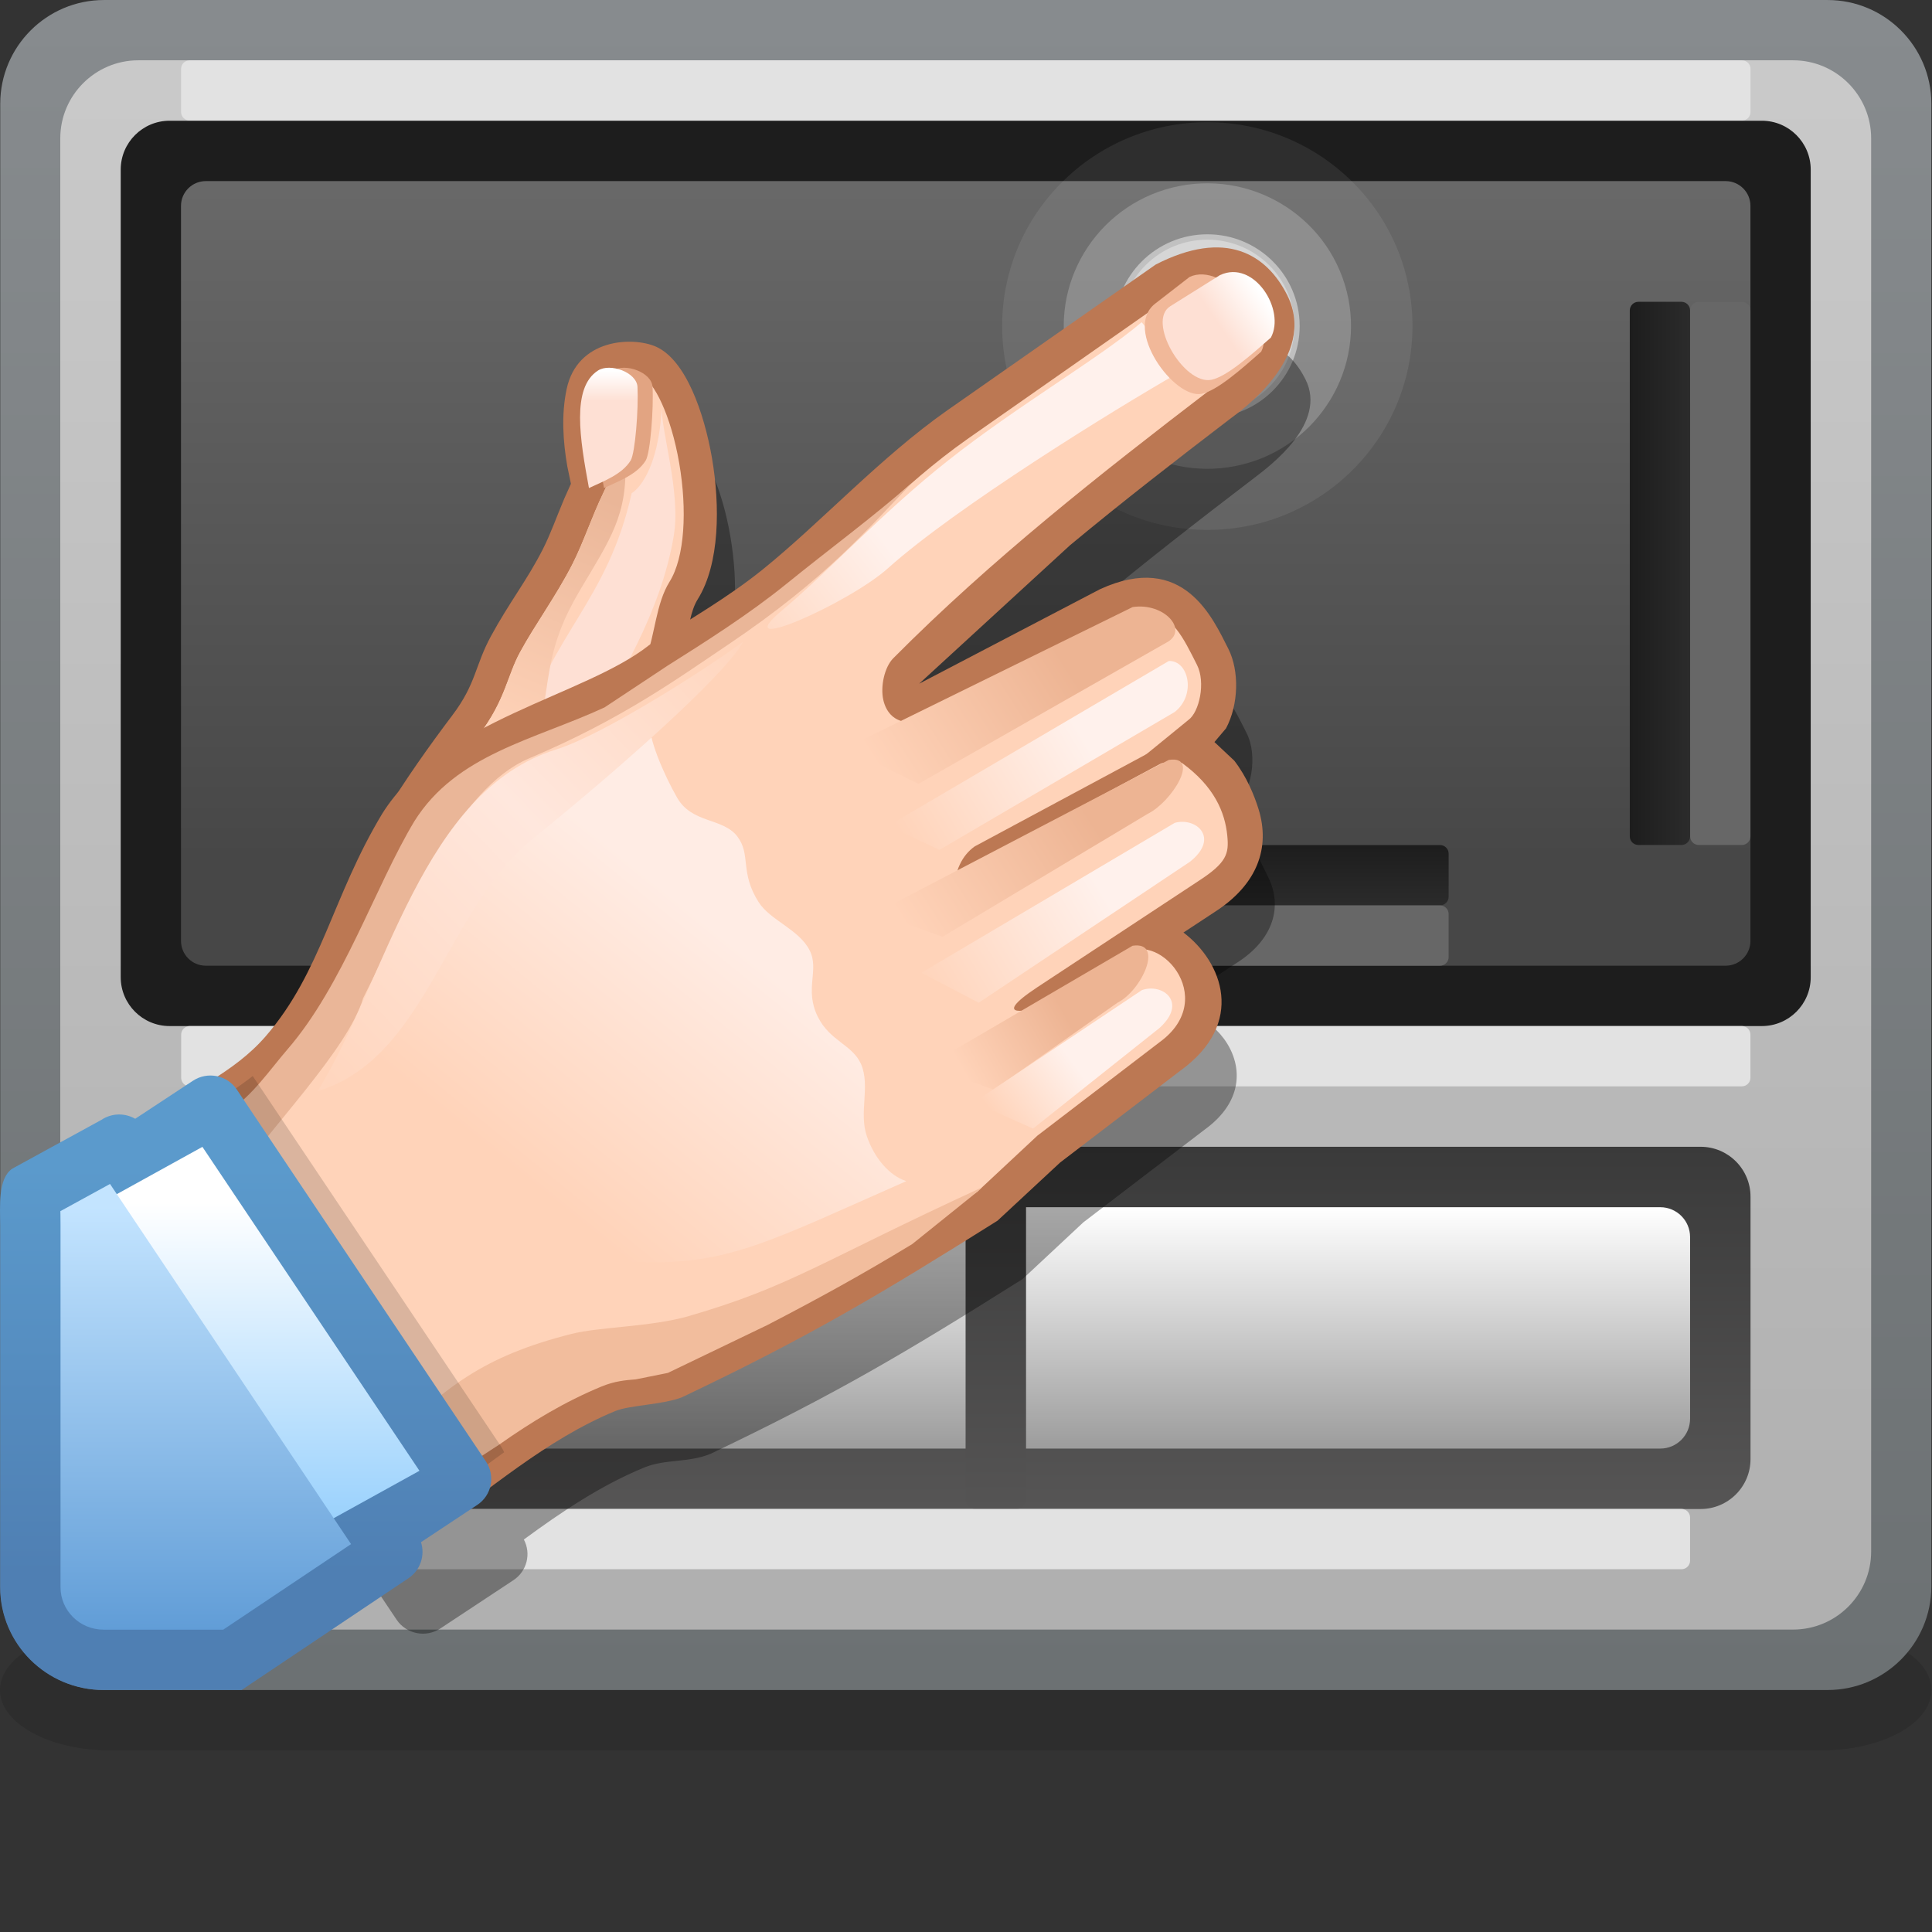 <?xml version="1.0" encoding="UTF-8" standalone="no"?>
<!-- Created with Inkscape (http://www.inkscape.org/) -->

<svg
   xmlns:dc="http://purl.org/dc/elements/1.1/"
   xmlns:cc="http://creativecommons.org/ns#"
   xmlns:rdf="http://www.w3.org/1999/02/22-rdf-syntax-ns#"
   xmlns:svg="http://www.w3.org/2000/svg"
   xmlns="http://www.w3.org/2000/svg"
   xmlns:sodipodi="http://sodipodi.sourceforge.net/DTD/sodipodi-0.dtd"
   xmlns:inkscape="http://www.inkscape.org/namespaces/inkscape"
   width="32"
   height="32"
   id="svg2"
   version="1.1"
   inkscape:version="0.48.3.1 r9886"
   sodipodi:docname="32.svg">
  <rect width="100%" height="100%" fill="#333333" stroke="none"/>
  <defs
     id="defs4">
    <linearGradient
       gradientTransform="matrix(-0.724,-0.69,0.694,-0.72,9.911,16.065)"
       y2="0"
       x2="8.75"
       y1="0"
       x1="0"
       gradientUnits="userSpaceOnUse"
       id="LinearGradient_23-14">
      <stop
         id="stop107827"
         stop-color="#ffd3b9"
         offset="0" />
      <stop
         id="stop107829"
         stop-color="#ffe7dd"
         offset="0.453" />
      <stop
         id="stop107831"
         stop-color="#ffd3b9"
         offset="1" />
    </linearGradient>
    <linearGradient
       gradientTransform="translate(2.25,9)"
       y2="-5.25"
       x2="0"
       y1="0"
       x1="0"
       gradientUnits="userSpaceOnUse"
       id="LinearGradient_22-86">
      <stop
         id="stop107822"
         stop-color="#c3e4ff"
         offset="0" />
      <stop
         id="stop107824"
         stop-color="#619dd7"
         offset="1" />
    </linearGradient>
    <linearGradient
       gradientTransform="translate(2.943,9.057)"
       y2="-4.5"
       x2="0"
       y1="0"
       x1="0"
       gradientUnits="userSpaceOnUse"
       id="LinearGradient_21-547">
      <stop
         id="stop107817"
         stop-color="#ffffff"
         offset="0" />
      <stop
         id="stop107819"
         stop-color="#8ccbfc"
         offset="1" />
    </linearGradient>
    <linearGradient
       gradientTransform="matrix(0,-1,1,0,1.99,9.504)"
       y2="0"
       x2="5.053"
       y1="0"
       x1="0"
       gradientUnits="userSpaceOnUse"
       id="LinearGradient_20-493">
      <stop
         id="stop107812"
         stop-color="#5b9acc"
         offset="0" />
      <stop
         id="stop107814"
         stop-color="#4f7fb3"
         offset="1" />
    </linearGradient>
    <linearGradient
       gradientTransform="matrix(0.808,0.59,-0.595,0.804,12.385,10.087)"
       y2="0"
       x2="1.187"
       y1="0"
       x1="0"
       gradientUnits="userSpaceOnUse"
       id="LinearGradient_19-09">
      <stop
         id="stop107807"
         stop-color="#ffd3b9"
         offset="0" />
      <stop
         id="stop107809"
         stop-color="#fff1ec"
         offset="1" />
    </linearGradient>
    <linearGradient
       gradientTransform="matrix(0.874,0.485,-0.489,0.872,12.01,10.608)"
       y2="0"
       x2="1.458"
       y1="0"
       x1="0"
       gradientUnits="userSpaceOnUse"
       id="LinearGradient_18-38">
      <stop
         id="stop107802"
         stop-color="#ffd3b9"
         offset="0" />
      <stop
         id="stop107804"
         stop-color="#edb493"
         offset="1" />
    </linearGradient>
    <linearGradient
       gradientTransform="matrix(0.847,0.532,-0.538,0.843,11.111,14.147)"
       y2="0"
       x2="2.657"
       y1="0"
       x1="0"
       gradientUnits="userSpaceOnUse"
       id="LinearGradient_17-560">
      <stop
         id="stop107797"
         stop-color="#ffd3b9"
         offset="0" />
      <stop
         id="stop107799"
         stop-color="#edb493"
         offset="1" />
    </linearGradient>
    <linearGradient
       gradientTransform="matrix(0.862,0.508,-0.513,0.859,11.485,11.614)"
       y2="0"
       x2="2.567"
       y1="0"
       x1="0"
       gradientUnits="userSpaceOnUse"
       id="LinearGradient_16-77">
      <stop
         id="stop107792"
         stop-color="#ffd3b9"
         offset="0" />
      <stop
         id="stop107794"
         stop-color="#fff1ec"
         offset="1" />
    </linearGradient>
    <linearGradient
       gradientTransform="matrix(0.847,0.532,-0.538,0.843,11.411,12.248)"
       y2="0"
       x2="2.657"
       y1="0"
       x1="0"
       gradientUnits="userSpaceOnUse"
       id="LinearGradient_15-08">
      <stop
         id="stop107787"
         stop-color="#ffd3b9"
         offset="0" />
      <stop
         id="stop107789"
         stop-color="#edb493"
         offset="1" />
    </linearGradient>
    <linearGradient
       gradientTransform="matrix(0.861,0.508,-0.513,0.858,11.261,13.513)"
       y2="0"
       x2="2.568"
       y1="0"
       x1="0"
       gradientUnits="userSpaceOnUse"
       id="LinearGradient_13-74">
      <stop
         id="stop107777"
         stop-color="#ffd3b9"
         offset="0" />
      <stop
         id="stop107779"
         stop-color="#fff1ec"
         offset="1" />
    </linearGradient>
    <linearGradient
       gradientTransform="matrix(0.634,0.773,-0.777,0.629,6.462,9.397)"
       y2="0"
       x2="3.901"
       y1="0"
       x1="0"
       gradientUnits="userSpaceOnUse"
       id="LinearGradient_12-539">
      <stop
         id="stop107772"
         stop-color="#ffd3b9"
         offset="0" />
      <stop
         id="stop107774"
         stop-color="#ffece4"
         offset="1" />
    </linearGradient>
    <linearGradient
       gradientTransform="translate(7.689,19.39)"
       y2="-0.374"
       x2="0"
       y1="0"
       x1="0"
       gradientUnits="userSpaceOnUse"
       id="LinearGradient_11-196">
      <stop
         id="stop107767"
         stop-color="#ffffff"
         offset="0" />
      <stop
         id="stop107769"
         stop-color="#fee0d4"
         offset="1" />
    </linearGradient>
    <linearGradient
       gradientTransform="translate(15.663,20.372)"
       y2="-0.373"
       x2="-0.544"
       y1="0"
       x1="0"
       gradientUnits="userSpaceOnUse"
       id="LinearGradient_10-004">
      <stop
         id="stop107762"
         stop-color="#ffffff"
         offset="0" />
      <stop
         id="stop107764"
         stop-color="#fee0d4"
         offset="1" />
    </linearGradient>
    <linearGradient
       gradientTransform="matrix(0.802,0.598,-0.602,0.798,9.011,15.86)"
       y2="0"
       x2="2.432"
       y1="0"
       x1="0"
       gradientUnits="userSpaceOnUse"
       id="LinearGradient_9-302">
      <stop
         id="stop107757"
         stop-color="#ffd3b9"
         offset="0" />
      <stop
         id="stop107759"
         stop-color="#fff1ec"
         offset="1" />
    </linearGradient>
    <linearGradient
       gradientTransform="matrix(0.395,0.919,-0.921,0.39,6.274,14.743)"
       y2="0"
       x2="3.323"
       y1="0"
       x1="0"
       gradientUnits="userSpaceOnUse"
       id="LinearGradient_8-124">
      <stop
         id="stop107752"
         stop-color="#ffd3b9"
         offset="0" />
      <stop
         id="stop107754"
         stop-color="#eab698"
         offset="1" />
    </linearGradient>
    <linearGradient
       gradientTransform="matrix(-1,0,0,-1,20.983,18.007)"
       y2="0"
       x2="0.715"
       y1="0"
       x1="0"
       gradientUnits="userSpaceOnUse"
       id="LinearGradient_7-598">
      <stop
         id="stop107747"
         stop-color="#2b2b2b"
         offset="0" />
      <stop
         id="stop107749"
         stop-color="#1d1d1d"
         offset="1" />
    </linearGradient>
    <linearGradient
       gradientTransform="matrix(0,1,-1,0,14.014,12.767)"
       y2="0"
       x2="0.715"
       y1="0"
       x1="0"
       gradientUnits="userSpaceOnUse"
       id="LinearGradient_6-00">
      <stop
         id="stop107742"
         stop-color="#2b2b2b"
         offset="0" />
      <stop
         id="stop107744"
         stop-color="#1d1d1d"
         offset="1" />
    </linearGradient>
    <linearGradient
       gradientTransform="matrix(0,1,-1,0,12.376,5.251)"
       y2="0"
       x2="4.359"
       y1="0"
       x1="0"
       gradientUnits="userSpaceOnUse"
       id="LinearGradient_5-08">
      <stop
         id="stop107737"
         stop-color="#555454"
         offset="0" />
      <stop
         id="stop107739"
         stop-color="#3c3c3c"
         offset="1" />
    </linearGradient>
    <linearGradient
       gradientTransform="matrix(0,-1,1,0,13.106,9.001)"
       y2="0"
       x2="3.1"
       y1="0"
       x1="0"
       gradientUnits="userSpaceOnUse"
       id="LinearGradient_4-10">
      <stop
         id="stop107732"
         stop-color="#ffffff"
         offset="0" />
      <stop
         id="stop107734"
         stop-color="#999999"
         offset="1" />
    </linearGradient>
    <linearGradient
       gradientTransform="matrix(0,1,-1,0,11.831,5.249)"
       y2="0"
       x2="4.502"
       y1="0"
       x1="0"
       gradientUnits="userSpaceOnUse"
       id="LinearGradient_3-612">
      <stop
         id="stop107727"
         stop-color="#565555"
         offset="0" />
      <stop
         id="stop107729"
         stop-color="#3a3a3a"
         offset="1" />
    </linearGradient>
    <linearGradient
       gradientTransform="matrix(0,-1,1,0,13.214,21.641)"
       y2="0"
       x2="8.303"
       y1="0"
       x1="0"
       gradientUnits="userSpaceOnUse"
       id="LinearGradient_2-929">
      <stop
         id="stop107722"
         stop-color="#686868"
         offset="0" />
      <stop
         id="stop107724"
         stop-color="#474747"
         offset="1" />
    </linearGradient>
    <linearGradient
       gradientTransform="matrix(0,-1,1,0,9.679,22.889)"
       y2="0"
       x2="18.776"
       y1="0"
       x1="0"
       gradientUnits="userSpaceOnUse"
       id="LinearGradient_1-267">
      <stop
         id="stop107717"
         stop-color="#c9c9c9"
         offset="0" />
      <stop
         id="stop107719"
         stop-color="#b0b0b0"
         offset="1" />
    </linearGradient>
    <linearGradient
       gradientTransform="matrix(0,-1,1,0,9.563,23.807)"
       y2="0"
       x2="20.616"
       y1="0"
       x1="0"
       gradientUnits="userSpaceOnUse"
       id="LinearGradient-32">
      <stop
         id="stop107712"
         stop-color="#878b8e"
         offset="0" />
      <stop
         id="stop107714"
         stop-color="#6c7173"
         offset="1" />
    </linearGradient>
  </defs>
  <sodipodi:namedview
     id="base"
     pagecolor="#ffffff"
     bordercolor="#666666"
     borderopacity="1.0"
     inkscape:pageopacity="0.0"
     inkscape:pageshadow="2"
     inkscape:zoom="10.961424"
     inkscape:cx="16.220009"
     inkscape:cy="15.824399"
     inkscape:document-units="px"
     inkscape:current-layer="layer1"
     showgrid="false"
     inkscape:snap-page="true"
     inkscape:snap-grids="false"
     inkscape:snap-to-guides="false"
     inkscape:window-width="901"
     inkscape:window-height="665"
     inkscape:window-x="520"
     inkscape:window-y="200"
     inkscape:window-maximized="0">
    <inkscape:grid
       type="xygrid"
       id="grid11920"
       empspacing="5"
       visible="true"
       enabled="true"
       snapvisiblegridlinesonly="true" />
  </sodipodi:namedview>
  <g
     inkscape:label="Layer 1"
     inkscape:groupmode="layer"
     id="layer1"
     transform="translate(0,-1020.362)">
    <g
       style="fill-rule:evenodd;stroke-width:0.501;stroke-linejoin:bevel;overflow:visible"
       id="g108054"
       transform="matrix(1.333,0,0,1.333,0,1020.361)">
      <g
         transform="scale(1,-1)"
         font-size="16"
         id="Document"
         style="font-size:16px;fill:none;stroke:#000000;font-family:Times New Roman">
        <g
           transform="translate(0,-24)"
           id="Spread">
          <g
             id="MouseOff">
            <g
               id="Group">
              <path
                 id="path107837"
                 stroke-miterlimit="79.84"
                 d="M 0,3 0,2.999 C 0,2.586 0.613,2.25 1.368,2.25 l 21.263,0 c 0.755,0 1.368,0.336 1.368,0.749 l 0,10e-4 c 0,0.413 -0.613,0.749 -1.368,0.749 l -21.263,0 C 0.613,3.749 0,3.413 0,3 z"
                 inkscape:connector-curvature="0"
                 style="fill:#000000;fill-opacity:0.125;stroke:none;stroke-width:0.122;marker-start:none;marker-end:none" />
              <g
                 id="Group_1">
                <g
                   stroke-miterlimit="79.84"
                   id="Group_2"
                   style="stroke:none">
                  <path
                     style="fill:url(#LinearGradient-32);marker-start:none;marker-end:none"
                     id="path107841"
                     d="m 0.003,22.71 0,-18.421 C 0.003,3.578 0.581,3 1.292,3 l 21.417,0 c 0.711,0 1.289,0.578 1.289,1.289 l 0,18.421 c 0,0.711 -0.578,1.289 -1.289,1.289 l -21.417,0 c -0.711,0 -1.289,-0.578 -1.289,-1.289 z"
                     inkscape:connector-curvature="0" />
                  <path
                     style="fill:url(#LinearGradient_1-267);marker-start:none;marker-end:none"
                     id="path107843"
                     d="m 0.749,22.28 0,-17.559 c 0,-0.535 0.435,-0.97 0.97,-0.97 l 20.561,0 c 0.535,0 0.97,0.435 0.97,0.97 l 0,17.559 c 0,0.535 -0.435,0.97 -0.97,0.97 l -20.561,0 c -0.535,0 -0.97,-0.435 -0.97,-0.97 z"
                     inkscape:connector-curvature="0" />
                  <path
                     id="path107845"
                     d="m 1.5,21.892 0,-10.035 c 0,-0.335 0.272,-0.607 0.607,-0.607 l 19.785,0 c 0.335,0 0.607,0.272 0.607,0.607 l 0,10.035 c 0,0.335 -0.272,0.607 -0.607,0.607 l -19.785,0 C 1.772,22.499 1.5,22.227 1.5,21.892 z"
                     inkscape:connector-curvature="0"
                     style="fill:#1d1d1d;marker-start:none;marker-end:none" />
                  <path
                     style="fill:url(#LinearGradient_2-929);marker-start:none;marker-end:none"
                     id="path107847"
                     d="m 2.249,21.441 0,-9.133 C 2.249,12.138 2.387,12 2.557,12 l 18.885,0 c 0.17,0 0.308,0.138 0.308,0.308 l 0,9.133 c 0,0.17 -0.138,0.308 -0.308,0.308 l -18.885,0 c -0.17,0 -0.308,-0.138 -0.308,-0.308 z"
                     inkscape:connector-curvature="0" />
                  <path
                     style="fill:url(#LinearGradient_3-612);marker-start:none;marker-end:none"
                     id="path107849"
                     d="m 2.248,9.13 0,-3.261 c 0,-0.342 0.278,-0.62 0.62,-0.62 l 18.263,0 c 0.342,0 0.62,0.278 0.62,0.62 l 0,3.261 c 0,0.342 -0.278,0.62 -0.62,0.62 l -18.263,0 c -0.342,0 -0.62,-0.278 -0.62,-0.62 z"
                     inkscape:connector-curvature="0" />
                  <path
                     style="fill:url(#LinearGradient_4-10);marker-start:none;marker-end:none"
                     id="path107851"
                     d="m 2.999,8.629 0,-2.259 C 2.999,6.166 3.165,6 3.369,6 L 20.63,6 C 20.834,6 21,6.166 21,6.37 l 0,2.259 c 0,0.204 -0.166,0.37 -0.37,0.37 l -17.261,0 c -0.204,0 -0.37,-0.166 -0.37,-0.37 z"
                     inkscape:connector-curvature="0" />
                  <path
                     style="fill:url(#LinearGradient_5-08);marker-start:none;marker-end:none"
                     id="path107853"
                     d="m 11.998,9.629 0,-4.259 c 0,-0.066 0.055,-0.121 0.121,-0.121 l 0.509,0 c 0.066,0 0.121,0.055 0.121,0.121 l 0,4.259 c 0,0.066 -0.055,0.121 -0.121,0.121 l -0.509,0 c -0.066,0 -0.121,-0.055 -0.121,-0.121 z"
                     inkscape:connector-curvature="0" />
                  <path
                     style="fill:url(#LinearGradient_6-00);marker-start:none;marker-end:none"
                     id="path107855"
                     d="m 6.001,13.393 0,-0.537 c 0,-0.058 0.048,-0.106 0.106,-0.106 l 11.787,0 c 0.058,0 0.106,0.048 0.106,0.106 l 0,0.537 c 0,0.058 -0.048,0.106 -0.106,0.106 l -11.787,0 c -0.058,0 -0.106,-0.048 -0.106,-0.106 z"
                     inkscape:connector-curvature="0" />
                  <path
                     id="path107857"
                     d="m 6.001,12.643 0,-0.537 C 6.001,12.048 6.049,12 6.107,12 l 11.787,0 C 17.952,12 18,12.048 18,12.106 l 0,0.537 c 0,0.058 -0.048,0.106 -0.106,0.106 l -11.787,0 c -0.058,0 -0.106,-0.048 -0.106,-0.106 z"
                     inkscape:connector-curvature="0"
                     style="fill:#676767;marker-start:none;marker-end:none" />
                  <path
                     style="fill:url(#LinearGradient_7-598);marker-start:none;marker-end:none"
                     id="path107859"
                     d="m 20.357,13.5 0.537,0 c 0.058,0 0.106,0.048 0.106,0.106 l 0,6.537 c 0,0.058 -0.048,0.106 -0.106,0.106 l -0.537,0 c -0.058,0 -0.106,-0.048 -0.106,-0.106 l 0,-6.537 c 0,-0.058 0.048,-0.106 0.106,-0.106 z"
                     inkscape:connector-curvature="0" />
                  <path
                     id="path107861"
                     d="m 21.107,13.5 0.537,0 c 0.058,0 0.106,0.048 0.106,0.106 l 0,6.537 c 0,0.058 -0.048,0.106 -0.106,0.106 l -0.537,0 c -0.058,0 -0.106,-0.048 -0.106,-0.106 l 0,-6.537 c 0,-0.058 0.048,-0.106 0.106,-0.106 z"
                     inkscape:connector-curvature="0"
                     style="fill:#676767;marker-start:none;marker-end:none" />
                  <path
                     id="path107863"
                     d="m 2.999,5.144 0,-0.537 c 0,-0.058 0.048,-0.106 0.106,-0.106 l 17.789,0 C 20.952,4.501 21,4.549 21,4.607 l 0,0.537 C 21,5.202 20.952,5.25 20.894,5.25 l -17.789,0 C 3.047,5.25 2.999,5.202 2.999,5.144 z"
                     inkscape:connector-curvature="0"
                     style="fill:#e2e2e2;marker-start:none;marker-end:none" />
                  <path
                     id="path107865"
                     d="m 2.251,11.144 0,-0.537 c 0,-0.058 0.048,-0.106 0.106,-0.106 l 19.287,0 c 0.058,0 0.106,0.048 0.106,0.106 l 0,0.537 c 0,0.058 -0.048,0.106 -0.106,0.106 l -19.287,0 c -0.058,0 -0.106,-0.048 -0.106,-0.106 z"
                     inkscape:connector-curvature="0"
                     style="fill:#e2e2e2;marker-start:none;marker-end:none" />
                  <path
                     id="path107867"
                     d="m 2.25,23.144 0,-0.537 c 0,-0.058 0.048,-0.106 0.106,-0.106 l 19.289,0 c 0.058,0 0.106,0.048 0.106,0.106 l 0,0.537 c 0,0.058 -0.048,0.106 -0.106,0.106 l -19.289,0 C 2.298,23.25 2.25,23.202 2.25,23.144 z"
                     inkscape:connector-curvature="0"
                     style="fill:#e2e2e2;marker-start:none;marker-end:none" />
                </g>
                <g
                   id="Group_3">
                  <g
                     id="Group_4"
                     style="fill:#ffffff;stroke:none">
                    <path
                       id="path107871"
                       stroke-miterlimit="79.84"
                       d="m 15.002,22.481 c 1.408,0 2.549,-1.135 2.549,-2.533 0,-1.398 -1.141,-2.533 -2.549,-2.533 -1.407,0 -2.55,1.135 -2.55,2.533 0,1.398 1.143,2.533 2.55,2.533 z"
                       inkscape:connector-curvature="0"
                       style="fill-opacity:0.075;stroke-width:0.139;marker-start:none;marker-end:none" />
                    <path
                       id="path107873"
                       stroke-miterlimit="79.84"
                       d="m 13.271,19.519 c 0.238,-0.95 1.208,-1.529 2.164,-1.292 0.956,0.238 1.537,1.202 1.299,2.15 -0.24,0.95 -1.208,1.528 -2.165,1.292 -0.955,-0.238 -1.537,-1.202 -1.298,-2.15 z"
                       inkscape:connector-curvature="0"
                       style="fill-opacity:0.204;stroke-width:0.118;marker-start:none;marker-end:none" />
                    <path
                       id="path107875"
                       stroke-miterlimit="79.84"
                       d="m 14.237,19.189 c 0.421,-0.421 1.107,-0.421 1.53,-0.001 0.423,0.419 0.423,1.1 0,1.519 -0.422,0.419 -1.109,0.419 -1.53,0 -0.422,-0.419 -0.422,-1.1 0,-1.518 z"
                       inkscape:connector-curvature="0"
                       style="fill-opacity:0.329;stroke-width:0.083;marker-start:none;marker-end:none" />
                    <path
                       id="path107877"
                       stroke-miterlimit="79.84"
                       d="m 15.002,21.088 c 0.634,0 1.147,-0.511 1.147,-1.14 0,-0.629 -0.513,-1.139 -1.147,-1.139 -0.633,0 -1.149,0.51 -1.149,1.139 0,0.629 0.516,1.14 1.149,1.14 z"
                       inkscape:connector-curvature="0"
                       style="fill-opacity:0.455;stroke-width:0.063;marker-start:none;marker-end:none" />
                  </g>
                  <path
                     id="path107879"
                     stroke-miterlimit="79.84"
                     d="M 4.928,3.874 1.83,8.497 C 1.71,8.675 1.759,8.917 1.939,9.036 l 0.908,0.6 c 0.175,0.115 0.411,0.073 0.534,-0.095 0.205,0.142 0.399,0.297 0.562,0.487 0.69,0.797 0.927,1.896 1.471,2.798 0.255,0.421 0.542,0.825 0.837,1.217 0.317,0.42 0.318,0.68 0.497,1.011 0.201,0.368 0.45,0.696 0.647,1.084 0.135,0.266 0.225,0.557 0.385,0.89 -0.087,0.369 -0.148,0.782 -0.068,1.157 0.091,0.426 0.584,0.46 0.796,0.367 0.491,-0.214 0.879,-2.082 0.421,-2.814 -0.148,-0.237 -0.15,-0.587 -0.272,-0.895 0.472,0.299 0.986,0.594 1.43,0.954 0.786,0.636 1.442,1.379 2.278,1.965 l 2.564,1.795 c 0.74,0.381 1.098,0.115 1.293,-0.273 0.271,-0.542 -0.431,-1.066 -0.64,-1.225 -1.337,-1.022 -2.686,-2.082 -3.899,-3.304 -0.11,-0.109 -0.19,-0.684 0.308,-0.404 l 2.234,1.167 c 0.803,0.367 1.054,-0.211 1.266,-0.63 0.14,-0.277 0.064,-0.755 -0.162,-0.917 l 0.427,-0.866 c 0.187,-0.372 0.064,-0.776 -0.375,-1.061 l -1.106,-0.721 c 0.542,0.484 1.703,-0.63 0.693,-1.36 L 13.461,8.811 12.707,8.107 C 11.25,7.19 10.393,6.681 8.829,5.935 8.557,5.822 8.264,5.872 8.005,5.765 7.468,5.544 6.98,5.216 6.509,4.87 6.602,4.696 6.548,4.476 6.38,4.365 L 5.472,3.765 C 5.292,3.646 5.048,3.695 4.928,3.874 z"
                     inkscape:connector-curvature="0"
                     style="fill:#000000;fill-opacity:0.345;stroke:none;stroke-width:0.102;marker-start:none;marker-end:none" />
                  <path
                     id="path107881"
                     stroke-miterlimit="79.84"
                     d="m 5.235,12.347 -0.52,1.437 0.056,0.092 c 0.261,0.43 0.552,0.841 0.85,1.236 0.297,0.393 0.279,0.614 0.479,0.982 0.226,0.417 0.447,0.692 0.644,1.079 0.099,0.195 0.167,0.393 0.268,0.632 l 0.082,0.183 -0.045,0.217 c -0.053,0.306 -0.076,0.641 -0.008,0.961 0.134,0.627 0.818,0.653 1.107,0.527 C 8.522,19.529 8.749,18.868 8.846,18.312 8.948,17.716 8.945,16.993 8.669,16.552 8.578,16.407 8.56,16.195 8.497,15.949 L 8.433,15.747 8.508,14.276 5.235,12.347 z"
                     inkscape:connector-curvature="0"
                     style="fill:#bc7853;stroke:none;stroke-width:0.102;marker-start:none;marker-end:none" />
                  <path
                     id="path107883"
                     stroke-miterlimit="79.84"
                     d="m 5.455,12.955 -0.283,0.781 0.35,0.538 c 0.138,0.199 0.282,0.397 0.429,0.591 0.333,0.442 0.349,0.735 0.513,1.034 0.178,0.329 0.451,0.702 0.648,1.089 0.138,0.27 0.238,0.584 0.388,0.894 l 0.028,0.059 -0.015,0.065 c -0.086,0.361 -0.139,0.74 -0.067,1.075 0.055,0.261 0.39,0.3 0.537,0.235 C 8.121,19.256 8.335,18.853 8.44,18.242 8.539,17.665 8.51,17.075 8.319,16.77 8.151,16.5 8.139,16.116 8.033,15.845 L 8.017,15.808 8.085,14.504 5.455,12.955 z"
                     inkscape:connector-curvature="0"
                     style="fill:#ffd3b9;stroke:none;stroke-width:0.102;marker-start:none;marker-end:none" />
                  <path
                     id="path107885"
                     stroke-miterlimit="79.84"
                     d="M 7.849,17.872 C 7.549,16.53 6.864,16.145 6.462,14.836 l 0.936,0.223 c 0.25,0.443 0.815,1.314 0.975,2.29 0.088,0.545 -0.164,1.303 -0.15,1.603 -0.038,-0.82 -0.318,-1.05 -0.374,-1.08 z"
                     inkscape:connector-curvature="0"
                     style="fill:#fee0d4;stroke:none;stroke-width:0.102;marker-start:none;marker-end:none" />
                  <path
                     style="fill:url(#LinearGradient_8-124);stroke:none;stroke-width:0.102;marker-start:none;marker-end:none"
                     id="path107887"
                     stroke-miterlimit="79.84"
                     d="m 5.951,14.865 c 0.333,0.442 0.349,0.735 0.513,1.034 0.178,0.329 0.451,0.702 0.648,1.089 0.138,0.27 0.238,0.584 0.388,0.894 l 0.028,0.059 -0.015,0.065 0.256,0.279 C 7.801,17.599 7.582,17.299 7.206,16.665 6.774,15.934 6.848,15.601 6.682,14.804 l -1.05,-0.373 c 0.104,0.146 0.21,0.29 0.319,0.434 z"
                     inkscape:connector-curvature="0" />
                  <path
                     id="path107889"
                     stroke-miterlimit="79.84"
                     d="m 5.054,4.755 -3.47,5.121 0.191,0.143 c 0.601,0.45 1.124,0.639 1.528,1.106 0.693,0.801 0.826,1.736 1.447,2.765 0.733,1.17 2.516,1.457 3.318,2.095 0.489,0.31 0.982,0.593 1.411,0.94 0.727,0.588 1.464,1.395 2.292,1.976 l 2.589,1.811 c 0.868,0.446 1.378,0.13 1.635,-0.382 0.384,-0.768 -0.587,-1.441 -0.712,-1.536 -0.668,-0.511 -1.337,-1.029 -1.988,-1.57 l -1.874,-1.72 2.247,1.174 c 1.042,0.478 1.404,-0.367 1.596,-0.743 0.135,-0.27 0.129,-0.687 -0.03,-0.986 l -0.144,-0.17 0.246,-0.231 c 0.156,-0.201 0.25,-0.435 0.302,-0.602 0.148,-0.48 -0.014,-0.933 -0.533,-1.271 l -0.4,-0.263 c 0.484,-0.365 0.779,-1.125 -0.038,-1.716 L 13.172,9.554 12.395,8.832 C 10.928,7.91 10.062,7.394 8.477,6.639 8.251,6.547 7.823,6.539 7.649,6.468 6.787,6.114 6.068,5.476 5.262,4.903 L 5.054,4.755 z"
                     inkscape:connector-curvature="0"
                     style="fill:#bc7853;stroke:none;stroke-width:0.102;marker-start:none;marker-end:none" />
                  <path
                     id="path107891"
                     stroke-miterlimit="79.84"
                     d="M 5.164,5.373 2.187,9.767 2.85,10.198 c 0.286,0.187 0.568,0.39 0.786,0.643 0.688,0.795 1.002,2.015 1.488,2.822 0.524,0.837 1.492,1.072 2.37,1.477 l 0.813,0.481 c 0.464,0.292 0.993,0.597 1.448,0.966 0.83,0.671 1.428,1.368 2.267,1.958 l 2.549,1.784 0.408,0.149 c 0.348,0.064 0.513,-0.122 0.625,-0.344 0.187,-0.373 -0.315,-0.785 -0.587,-0.993 -1.336,-1.023 -2.694,-2.089 -3.918,-3.321 -0.108,-0.109 -0.162,-0.349 -0.123,-0.52 0.071,-0.301 0.357,-0.346 0.654,-0.179 l 2.223,1.162 0.391,0.099 c 0.321,-0.007 0.458,-0.306 0.629,-0.644 0.11,-0.216 0.03,-0.587 -0.107,-0.685 l -0.661,-0.539 0.579,0.007 c 0.401,-0.29 0.538,-0.612 0.566,-0.909 0.021,-0.219 -0.005,-0.331 -0.357,-0.559 l -2.006,-1.322 c -0.619,-0.41 -0.056,-0.284 0.027,-0.233 l 1.022,0.608 0.013,0.012 c 0.414,0.371 1.228,-0.515 0.456,-1.071 L 12.89,9.888 12.141,9.189 11.159,8.579 C 10.541,8.203 9.994,7.89 9.351,7.558 L 8.305,7.04 7.906,6.961 C 7.777,6.951 7.645,6.939 7.483,6.873 7.021,6.682 6.59,6.412 6.182,6.124 L 5.164,5.373 z"
                     inkscape:connector-curvature="0"
                     style="fill:#ffd3b9;stroke:none;stroke-width:0.102;marker-start:none;marker-end:none" />
                  <path
                     style="fill:url(#LinearGradient_9-302);stroke:none;stroke-width:0.102;marker-start:none;marker-end:none"
                     id="path107893"
                     stroke-miterlimit="79.84"
                     d="m 14.635,19.362 c -0.187,0.037 -0.3,0.484 -0.45,0.633 -0.528,-0.449 -1.532,-1.029 -2.4,-1.714 -0.821,-0.647 -1.508,-1.399 -2.062,-1.861 -0.712,-0.596 0.82,0.078 1.312,0.52 0.84,0.754 2.82,1.976 3.6,2.422 z"
                     inkscape:connector-curvature="0" />
                  <path
                     id="path107895"
                     stroke-miterlimit="79.84"
                     d="m 14.349,20.223 c -0.393,-0.317 0.24,-1.185 0.582,-1.117 0.19,0.038 0.492,0.304 0.74,0.524 0.186,0.341 -0.466,1.126 -0.89,0.928 l -0.432,-0.335 z"
                     inkscape:connector-curvature="0"
                     style="fill:#f1b899;stroke:none;stroke-width:0.102;marker-start:none;marker-end:none" />
                  <path
                     style="fill:url(#LinearGradient_10-004);stroke:none;stroke-width:0.102;marker-start:none;marker-end:none"
                     id="path107897"
                     stroke-miterlimit="79.84"
                     d="m 14.541,20.194 c -0.296,-0.186 0.168,-0.98 0.51,-0.914 0.19,0.038 0.492,0.306 0.74,0.524 0.186,0.343 -0.208,0.975 -0.632,0.777 l -0.618,-0.387 z"
                     inkscape:connector-curvature="0" />
                  <path
                     id="path107899"
                     stroke-miterlimit="79.84"
                     d="m 7.505,17.935 c 0.188,0.088 0.412,0.17 0.518,0.342 0.058,0.093 0.1,0.645 0.085,0.915 -0.01,0.182 -0.341,0.3 -0.491,0.203 C 7.286,19.18 7.393,18.542 7.505,17.935 z"
                     inkscape:connector-curvature="0"
                     style="fill:#e2a482;stroke:none;stroke-width:0.102;marker-start:none;marker-end:none" />
                  <path
                     style="fill:url(#LinearGradient_11-196);stroke:none;stroke-width:0.102;marker-start:none;marker-end:none"
                     id="path107901"
                     stroke-miterlimit="79.84"
                     d="m 7.318,17.935 c 0.188,0.088 0.411,0.17 0.518,0.342 0.057,0.093 0.099,0.645 0.085,0.915 -0.01,0.182 -0.341,0.3 -0.491,0.203 C 7.098,19.18 7.206,18.542 7.318,17.935 z"
                     inkscape:connector-curvature="0" />
                  <path
                     id="path107903"
                     stroke-miterlimit="79.84"
                     d="M 2.749,9.137 2.385,9.896 2.85,10.198 c 0.286,0.187 0.506,0.512 0.724,0.765 0.688,0.795 1.088,2.022 1.574,2.831 0.524,0.836 1.484,1.009 2.363,1.415 l 0.787,0.521 c 0.464,0.292 1.007,0.637 1.462,1.005 0.587,0.475 1.053,0.813 1.575,1.268 C 10.787,17.432 10.273,16.815 9.048,15.99 8.433,15.578 7.737,15.067 6.574,14.576 5.69,14.203 5.074,12.713 4.512,11.596 4.324,10.963 3.386,10.019 2.749,9.137 z"
                     inkscape:connector-curvature="0"
                     style="fill:#eab698;stroke:none;stroke-width:0.102;marker-start:none;marker-end:none" />
                  <path
                     id="path107905"
                     stroke-miterlimit="79.84"
                     d="M 5.164,5.373 4.75,5.984 c 0.762,0.779 1.256,1.163 2.348,1.44 0.359,0.091 0.989,0.086 1.463,0.223 1.272,0.37 1.627,0.672 3.64,1.598 L 12.141,9.189 11.335,8.541 C 10.719,8.166 10.177,7.868 9.535,7.535 L 8.298,6.94 7.899,6.86 C 7.77,6.85 7.637,6.838 7.476,6.772 7.014,6.581 6.608,6.335 6.198,6.046 L 5.164,5.373 z"
                     inkscape:connector-curvature="0"
                     style="fill:#f2bd9d;stroke:none;stroke-width:0.102;marker-start:none;marker-end:none" />
                  <path
                     style="fill:url(#LinearGradient_12-539);stroke:none;stroke-width:0.103;marker-start:none;marker-end:none"
                     id="path107907"
                     stroke-miterlimit="79.84"
                     d="M 8.073,15.023 C 6.578,13.93 5.674,13.645 4.924,11.559 4.644,10.781 3.952,9.843 3.948,9.659 L 5.524,7.535 c 0.3,0.112 1.718,0.808 2.437,0.783 1.087,-0.037 1.612,0.261 3.3,1.005 -0.214,0.07 -0.398,0.29 -0.49,0.558 -0.102,0.297 0.046,0.62 -0.072,0.896 -0.106,0.242 -0.388,0.285 -0.538,0.59 -0.17,0.345 0.024,0.577 -0.101,0.824 -0.131,0.26 -0.489,0.372 -0.633,0.598 -0.238,0.372 -0.092,0.591 -0.266,0.818 -0.182,0.235 -0.565,0.156 -0.75,0.485 -0.166,0.291 -0.356,0.737 -0.338,0.931 z"
                     inkscape:connector-curvature="0" />
                  <path
                     id="path107909"
                     stroke-miterlimit="79.84"
                     d="M 5.118,5.107 1.925,9.819 c 0.394,0.296 0.839,0.514 1.215,0.81 L 6.226,6.026 C 6.242,6.002 6.254,5.978 6.264,5.954 5.874,5.675 5.498,5.377 5.118,5.107 z"
                     inkscape:connector-curvature="0"
                     style="fill:#000000;fill-opacity:0.145;stroke:none;stroke-width:0.102;marker-start:none;marker-end:none" />
                  <path
                     style="fill:url(#LinearGradient_13-74);stroke:none;stroke-width:0.102;marker-start:none;marker-end:none"
                     id="path107911"
                     stroke-miterlimit="79.84"
                     d="m 11.035,13.737 3.488,2.049 c 0.246,0.01 0.344,-0.421 0.074,-0.633 l -2.924,-1.714 -0.638,0.298 z"
                     inkscape:connector-curvature="0" />
                  <path
                     id="path107913"
                     stroke-miterlimit="79.84"
                     d="m 14.448,14.631 -2.287,-1.228 c -0.12,-0.088 -0.207,-0.237 -0.226,-0.522"
                     inkscape:connector-curvature="0"
                     style="fill:none;stroke:#bc7853;stroke-width:0.187;stroke-linecap:round;stroke-linejoin:round;stroke-miterlimit:79.84" />
                  <path
                     style="fill:url(#LinearGradient_15-08);stroke:none;stroke-width:0.102;marker-start:none;marker-end:none"
                     id="path107915"
                     stroke-miterlimit="79.84"
                     d="m 10.885,12.657 3.638,1.9 c 0.398,0.06 0.038,-0.522 -0.262,-0.67 l -2.55,-1.528 -0.826,0.298 z"
                     inkscape:connector-curvature="0" />
                  <path
                     style="fill:url(#LinearGradient_16-77);stroke:none;stroke-width:0.102;marker-start:none;marker-end:none"
                     id="path107917"
                     stroke-miterlimit="79.84"
                     d="m 11.448,11.912 3.149,1.863 c 0.264,0.074 0.564,-0.186 0.188,-0.484 l -2.624,-1.751 -0.713,0.372 z"
                     inkscape:connector-curvature="0" />
                  <path
                     style="fill:url(#LinearGradient_17-560);stroke:none;stroke-width:0.102;marker-start:none;marker-end:none"
                     id="path107919"
                     stroke-miterlimit="79.84"
                     d="m 10.511,14.706 3.562,1.75 c 0.398,0.061 0.712,-0.298 0.412,-0.446 l -3.074,-1.751 -0.9,0.447 z"
                     inkscape:connector-curvature="0" />
                  <path
                     style="fill:url(#LinearGradient_18-38);stroke:none;stroke-width:0.102;marker-start:none;marker-end:none"
                     id="path107921"
                     stroke-miterlimit="79.84"
                     d="m 11.523,10.757 2.55,1.491 c 0.398,0.059 0.112,-0.559 -0.188,-0.708 l -1.537,-1.081 -0.825,0.298 z"
                     inkscape:connector-curvature="0" />
                  <path
                     style="fill:url(#LinearGradient_19-09);stroke:none;stroke-width:0.102;marker-start:none;marker-end:none"
                     id="path107923"
                     stroke-miterlimit="79.84"
                     d="m 12.101,10.303 2.088,1.394 c 0.258,0.09 0.573,-0.152 0.217,-0.472 l -1.57,-1.249 -0.735,0.327 z"
                     inkscape:connector-curvature="0" />
                  <path
                     style="fill:url(#LinearGradient_20-493);stroke:none;stroke-width:0.103;marker-start:none;marker-end:none"
                     id="path107925"
                     stroke-miterlimit="79.84"
                     d="m 0.002,4.276 0,4.498 c 0,0.239 -0.03,0.583 0.152,0.705 l 1.107,0.606 c 0.129,0.086 0.292,0.086 0.419,0.013 l 0.717,0.472 c 0.18,0.119 0.424,0.071 0.544,-0.107 L 6.038,5.84 C 6.158,5.66 6.11,5.418 5.93,5.3 L 5.231,4.837 C 5.284,4.673 5.224,4.488 5.074,4.388 L 3.002,3 1.287,3 C 0.578,3 0.002,3.572 0.002,4.276 z"
                     inkscape:connector-curvature="0" />
                  <path
                     style="fill:url(#LinearGradient_21-547);stroke:none;stroke-width:0.102;marker-start:none;marker-end:none"
                     id="path107927"
                     stroke-miterlimit="79.84"
                     d="M 4.134,5.128 1.436,9.153 2.515,9.749 5.212,5.724 4.134,5.128 z"
                     inkscape:connector-curvature="0" />
                  <path
                     style="fill:url(#LinearGradient_22-86);stroke:none;stroke-width:0.103;marker-start:none;marker-end:none"
                     id="path107929"
                     stroke-miterlimit="79.84"
                     d="m 0.752,4.276 0,4.498 c 0,0.053 -0.001,0.097 -0.001,0.133 L 0.75,8.95 1.367,9.288 4.362,4.813 2.774,3.75 l -1.487,0 c -0.3,0 -0.535,0.241 -0.535,0.526 z"
                     inkscape:connector-curvature="0" />
                  <path
                     style="fill:url(#LinearGradient_23-14);stroke:none;stroke-width:0.103;marker-start:none;marker-end:none"
                     id="path107931"
                     stroke-miterlimit="79.84"
                     d="m 3.948,10.441 c 0.863,1.416 1.302,3.73 2.963,4.246 0.6,0.186 1.939,1.05 2.324,1.341 C 9.077,15.71 8.035,14.724 6.611,13.569 5.536,12.699 5.299,10.851 3.948,10.441 z"
                     inkscape:connector-curvature="0" />
                </g>
              </g>
            </g>
          </g>
        </g>
      </g>
    </g>
  </g>
</svg>
